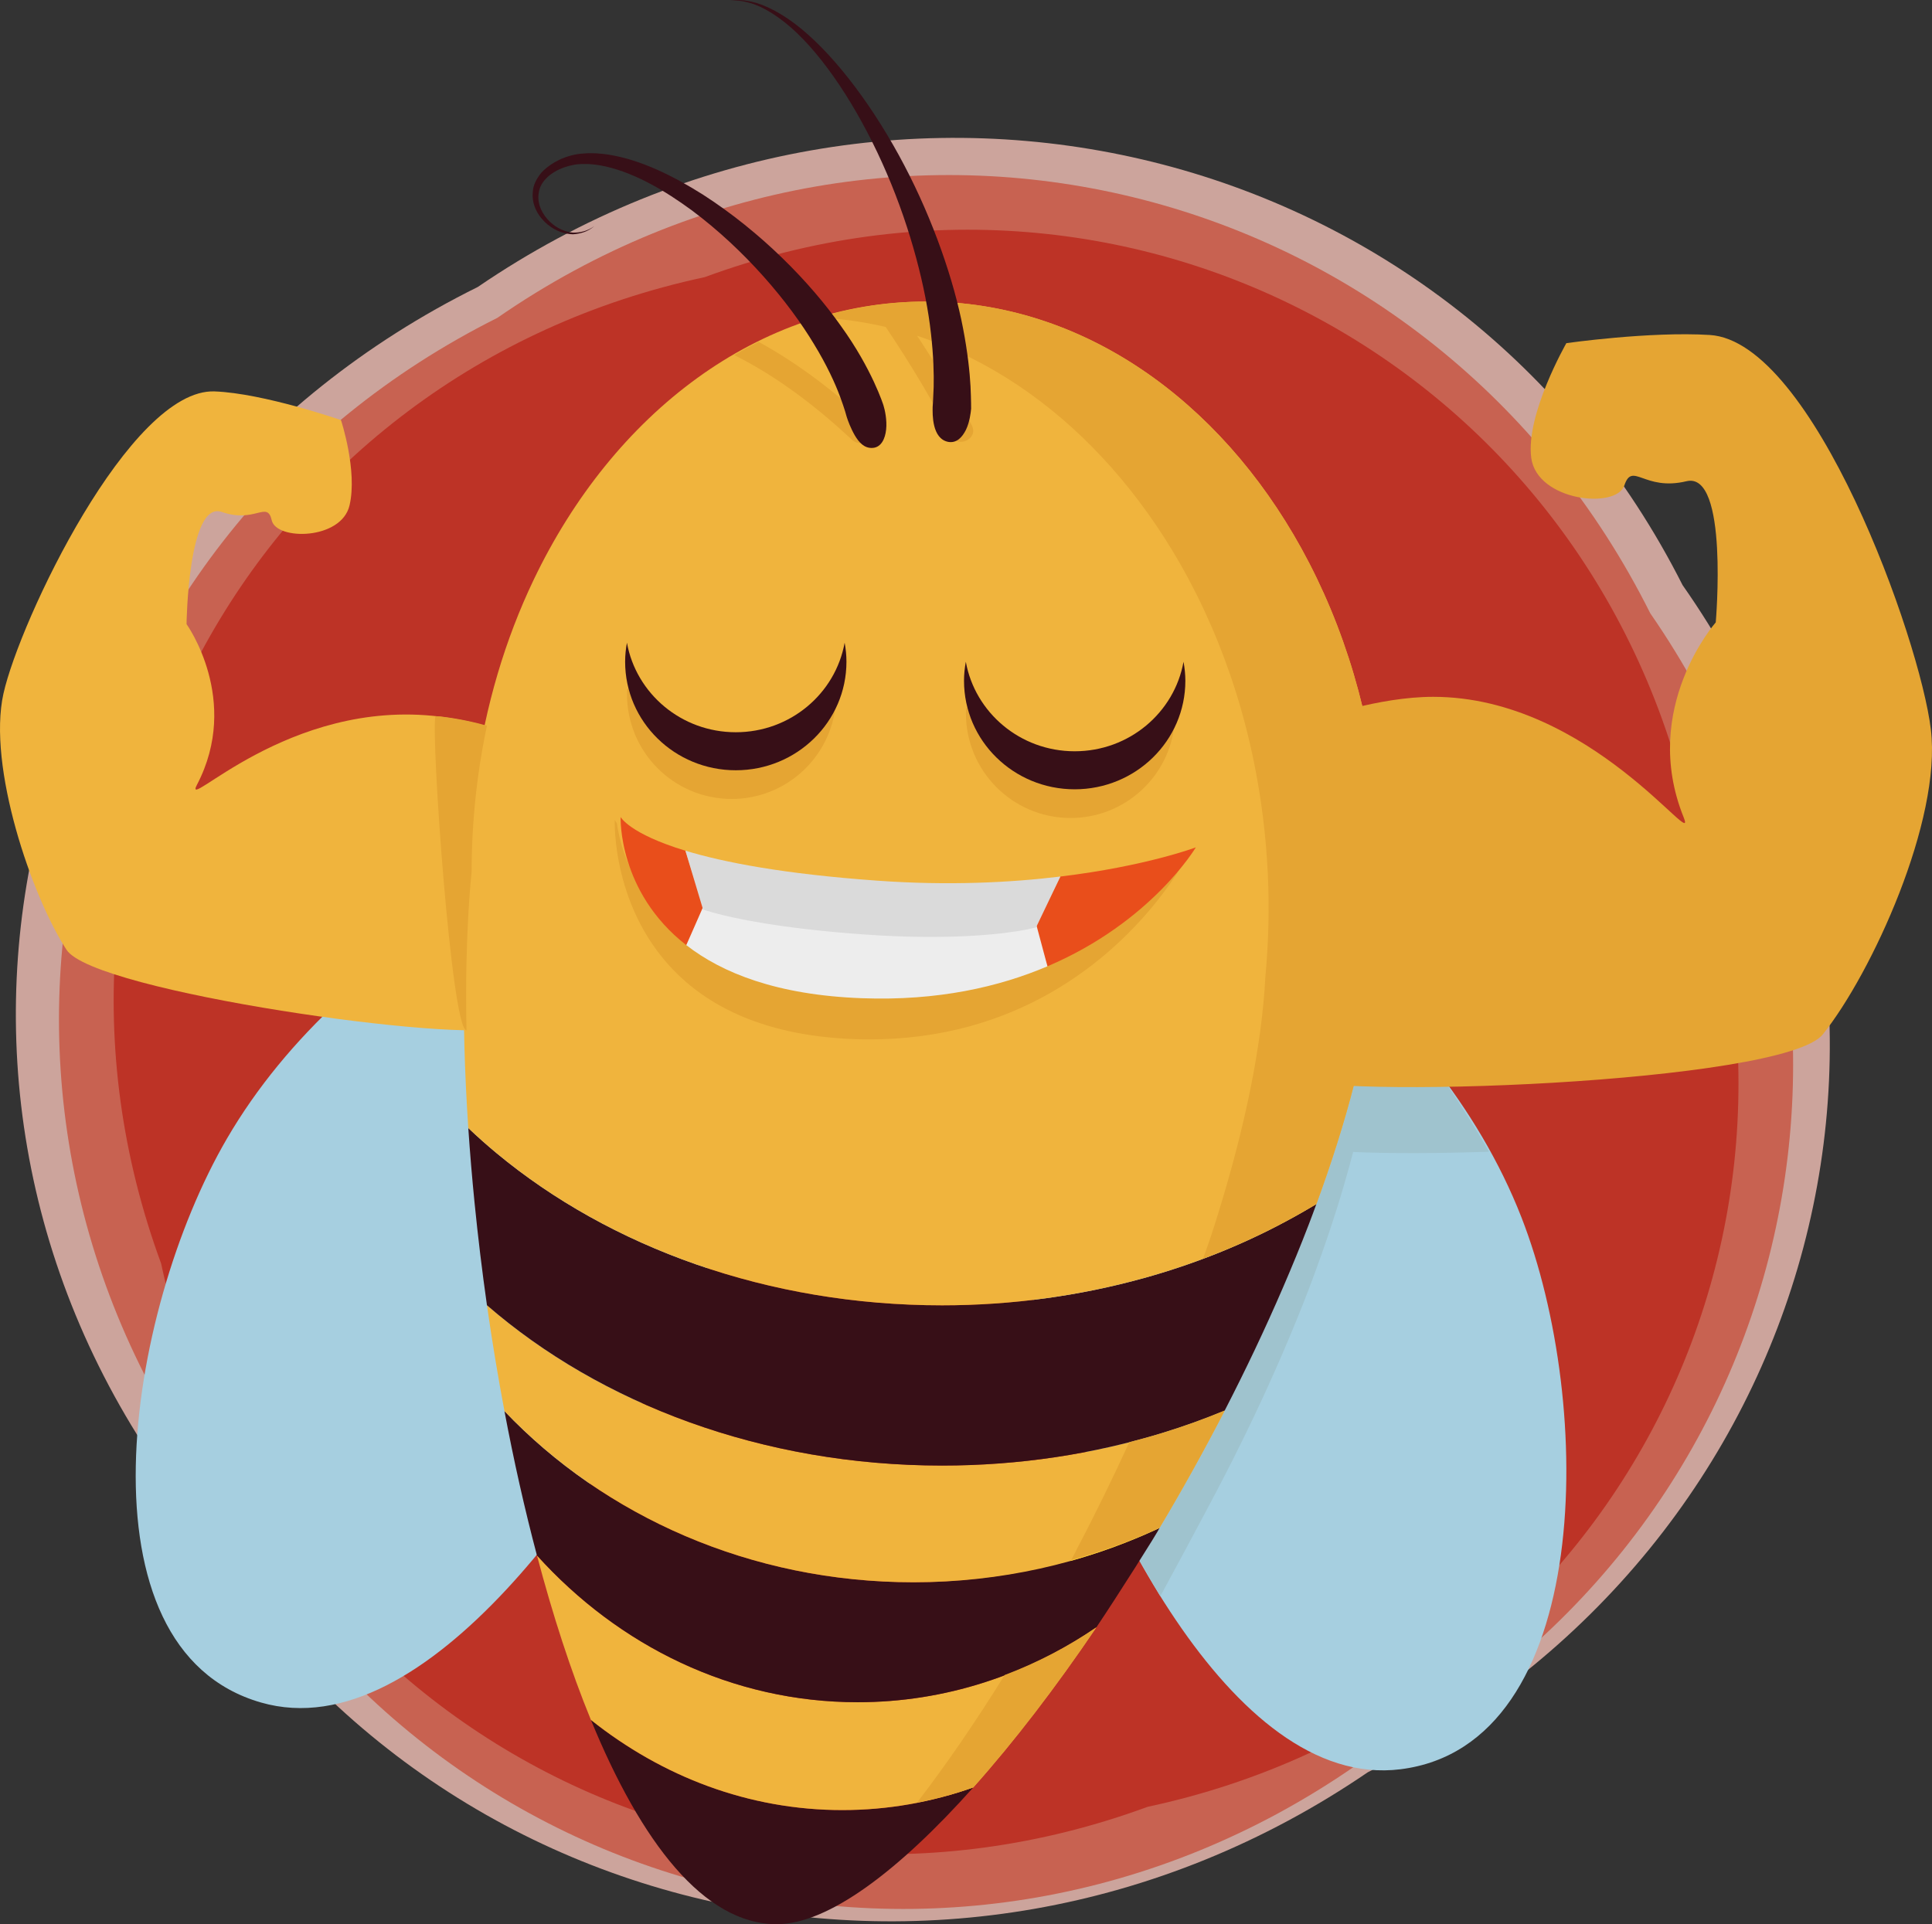 <?xml version="1.0" encoding="utf-8"?>
<!-- Generator: Adobe Illustrator 16.0.3, SVG Export Plug-In . SVG Version: 6.00 Build 0)  -->
<!DOCTYPE svg PUBLIC "-//W3C//DTD SVG 1.1//EN" "http://www.w3.org/Graphics/SVG/1.1/DTD/svg11.dtd">
<svg version="1.1" id="Capa_1" xmlns="http://www.w3.org/2000/svg" xmlns:xlink="http://www.w3.org/1999/xlink" x="0px" y="0px"
	 width="101.609px" height="101.212px" viewBox="0 0 101.609 101.212" enable-background="new 0 0 101.609 101.212"
	 xml:space="preserve">
<rect x="0" y="0" width="101.609" height="101.212" fill="#333333" stroke="none"/>
<g>
	<g opacity="0.8">
		<path fill="#F2C1B6" d="M88.491,30.777c15.084,21.497,7.375,50.595-16.551,62.441c-22.012,15.033-51.538,7.729-63.363-15.682
			C-6.507,56.041,1.205,26.941,25.128,15.095C47.141,0.063,76.667,7.368,88.491,30.777z"/>
		<path fill="#ED6E59" d="M86.792,32.259c14.518,20.971,7.279,49.229-15.535,60.639c-20.973,14.518-49.232,7.279-60.642-15.537
			c-14.518-20.973-7.278-49.23,15.538-60.639C47.125,2.203,75.382,9.441,86.792,32.259z"/>
		<path fill="#E03323" d="M88.937,43.163c8.336,22.651-4.982,46.825-28.586,51.877c-22.65,8.338-46.826-4.982-51.878-28.584
			c-8.337-22.65,4.982-46.825,28.586-51.877C59.708,6.24,83.882,19.561,88.937,43.163z"/>
	</g>
	<g>
		<g>
			<g>
				<path fill="#A6CFE0" d="M54.838,70.156c-3.062-10-1.898-21.083-1.499-30.871c9.752,4.996,22.103,13.026,26.681,24.755
					c3.86,9.887,3.783,27.752-6.361,29.023C64.649,94.191,57.441,78.664,54.838,70.156z"/>
			</g>
			<g>
				<path fill="#9FC3CE" d="M70.708,56.263c-0.518,2.004-1.387,4.543-2.167,6.668c-0.131,0.357-0.619,0.869-0.758,1.229
					c-0.422,1.102-0.93,1.992-1.408,3.104c-0.93,2.156-2.233,4.791-3.337,6.932c-1.082,2.1-1.938,3.729-3.136,5.736
					c-0.007,0.049-0.017,0.068-0.608,1.006c0.331,0.59,1.379,2.453,1.731,3.023c0.016-0.029,2.277-4.193,3.359-6.293
					c1.104-2.141,2.133-4.307,3.063-6.463c0.479-1.111,0.936-2.221,1.357-3.322c0.139-0.359,0.271-0.719,0.402-1.078
					c0.78-2.123,1.441-4.207,1.959-6.211c1.956,0.086,4.472,0.078,7.146-0.014c-0.643-1.158-1.981-3.238-2.761-4.316
					C73.688,56.296,72.133,56.326,70.708,56.263z"/>
			</g>
			<g>
				<path fill="#A6CFE0" d="M35.864,69.832c4.571-9.406,5.137-20.535,6.257-30.266c-10.408,3.427-23.853,9.45-30.188,20.329
					c-5.344,9.172-8.031,26.834,1.795,29.658C22.452,92.06,31.976,77.833,35.864,69.832z"/>
			</g>
			<g>
				<path fill="#370F17" d="M31.078,90.468c2.635,6.428,5.952,10.75,9.779,10.744c2.703-0.004,6.409-2.801,10.33-7.193
					c-2.176,0.773-4.489,1.191-6.888,1.191C39.384,95.21,34.829,93.455,31.078,90.468z"/>
				<path fill="#F0B43D" d="M28.24,81.814c0.828,3.129,1.775,6.064,2.838,8.654c3.751,2.986,8.306,4.742,13.222,4.742
					c2.398,0,4.712-0.418,6.888-1.191c2.138-2.395,4.336-5.262,6.476-8.424c-3.643,2.494-7.942,3.941-12.554,3.941
					C38.511,89.537,32.543,86.582,28.24,81.814z"/>
				<path fill="#370F17" d="M60.979,80.373c-3.836,1.762-8.362,2.855-12.936,2.855c-8.571,0-16.259-3.484-21.513-9.004
					c0.491,2.605,1.063,5.156,1.709,7.59c4.303,4.768,10.271,7.723,16.869,7.723c4.611,0,8.911-1.447,12.554-3.941
					C58.703,84.056,60.964,80.482,60.979,80.373z"/>
				<path fill="#F0B43D" d="M61.127,75.375c-3.601,1.104-7.502,1.713-11.579,1.713c-9.449,0-17.958-3.246-23.938-8.434
					c0.267,1.867,0.573,3.73,0.921,5.57c5.254,5.52,12.941,9.004,21.513,9.004c4.573,0,8.892-0.994,12.728-2.758
					c0.07-0.031,0.139-0.066,0.208-0.098c1.198-2.008,2.349-4.078,3.431-6.178C63.348,74.634,62.253,75.031,61.127,75.375z"/>
				<path fill="#370F17" d="M68.85,63.558c-0.536,0.316-1.087,0.619-1.647,0.91c-2.189,1.139-4.556,2.07-7.06,2.764
					c-3.324,0.92-6.886,1.428-10.595,1.428c-9.179,0-17.471-3.063-23.419-7.992c-0.519-0.43-1.018-0.875-1.5-1.332
					c0.088,1.295,0.197,2.609,0.33,3.938c0.178,1.781,0.395,3.58,0.651,5.381c5.979,5.188,14.488,8.434,23.938,8.434
					c4.077,0,7.979-0.609,11.579-1.713c1.126-0.344,2.221-0.74,3.283-1.18c1.104-2.141,2.132-4.307,3.062-6.463
					c0.479-1.111,0.937-2.221,1.358-3.322c0.139-0.359,0.271-0.719,0.402-1.078C69.106,63.408,68.978,63.482,68.85,63.558z"/>
				<path fill="#F0B43D" d="M72.563,42.901c-0.406-5.183-1.869-9.976-4.114-14.045c-4.328-7.848-11.566-12.994-19.769-12.994
					c-8.762,0-16.425,5.872-20.614,14.637c-1.494,3.126-2.543,6.621-3.045,10.349c-0.221,1.632-0.341,3.305-0.341,5.015
					c-0.15,1.51-0.236,3.152-0.273,4.879c-0.028,1.359-0.023,2.774,0.016,4.235c0.038,1.418,0.106,2.875,0.206,4.359
					c0.482,0.457,0.981,0.902,1.5,1.332c5.948,4.93,14.24,7.992,23.419,7.992c3.709,0,7.271-0.508,10.595-1.428
					c2.504-0.693,4.87-1.625,7.06-2.764c0.561-0.291,1.111-0.594,1.647-0.91c0.128-0.076,0.257-0.15,0.383-0.227
					c1.594-4.336,2.699-8.51,3.067-12.167c0.245-1.722,0.381-3.491,0.381-5.302C72.681,44.863,72.64,43.876,72.563,42.901z"/>
			</g>
			<g>
				<path fill="#E5A533" d="M48.231,94.816c1.008-0.197,1.997-0.455,2.956-0.797c2.138-2.395,4.336-5.262,6.476-8.424
					c-1.503,1.029-3.123,1.869-4.825,2.512C51.318,90.556,49.77,92.814,48.231,94.816z"/>
				<path fill="#E5A533" d="M59.395,75.857c-0.877,1.906-1.796,3.795-2.764,5.629c-0.002,0.025-0.117,0.248-0.3,0.584
					c1.626-0.453,3.188-1.027,4.648-1.697c1.198-2.008,2.349-4.078,3.431-6.178c-1.063,0.439-2.157,0.836-3.283,1.18
					C60.558,75.55,59.979,75.707,59.395,75.857z"/>
				<path fill="#FFD733" d="M56.313,82.103c1.545-0.432,3.035-0.979,4.459-1.633c0.07-0.031,0.139-0.066,0.208-0.098
					c-1.461,0.67-3.022,1.244-4.648,1.697C56.324,82.082,56.319,82.091,56.313,82.103z"/>
				<path fill="#E5A533" d="M72.563,42.901c-0.406-5.183-1.869-9.976-4.114-14.045c-4.328-7.848-11.566-12.994-19.769-12.994
					c-1.938,0-3.819,0.303-5.625,0.846c7.49,0.342,14.235,5.048,18.591,12.233c2.436,4.018,4.125,8.806,4.775,14.038
					c0.123,0.983,0.211,1.981,0.258,2.994c0.086,1.834,0.035,3.633-0.128,5.39c-0.194,3.724-1.101,8.003-2.486,12.472
					c-0.114,0.369-0.229,0.738-0.351,1.109c-0.135,0.416-0.296,0.84-0.44,1.258c1.36-0.51,2.676-1.084,3.928-1.734
					c0.561-0.291,1.111-0.594,1.647-0.91c0.128-0.076,0.257-0.15,0.383-0.227c1.594-4.336,2.699-8.51,3.067-12.167
					c0.245-1.722,0.381-3.491,0.381-5.302C72.681,44.863,72.64,43.876,72.563,42.901z"/>
			</g>
			<path fill="#E5A533" d="M95.863,54.412c2.58-3.216,6.262-11.266,5.686-16.042c-0.574-4.775-6.186-20.413-11.625-20.75
				c-3.162-0.196-7.545,0.43-7.545,0.43s-2.15,3.753-1.847,6.033c0.305,2.277,4.474,2.72,4.897,1.449
				c0.428-1.27,1.033,0.317,3.266-0.219c2.234-0.535,1.541,7.424,1.541,7.424s-3.994,4.526-1.691,10.246
				c0.805,1.995-4.879-6.33-13.17-6.33c-2.911,0-6.081,1.16-6.081,1.16s-2.588,18.376-1.895,18.783
				C69.615,57.9,93.814,56.968,95.863,54.412z"/>
			<g>
				<path fill="#F0B43D" d="M3.499,49.96c-1.832-2.817-4.17-9.646-3.318-13.474c0.852-3.829,6.662-16.063,11.104-15.898
					c2.582,0.097,6.649,1.51,6.649,1.51s0.879,2.665,0.448,4.489c-0.431,1.825-3.848,1.848-4.09,0.783
					c-0.244-1.064-0.863,0.174-2.631-0.442c-1.768-0.614-1.85,5.901-1.85,5.901s2.877,3.994,0.549,8.448
					c-0.813,1.554,4.77-4.573,12.758-3.585c4.493,0.554,6.414,2.566,6.414,2.566S27.01,53.75,26.416,54.025
					C24.513,54.904,4.956,52.198,3.499,49.96z"/>
				<g>
					<path fill="#E5A533" d="M24.53,50.746c0.037-1.727,0.123-3.369,0.273-4.879c0-1.71,0.12-3.383,0.341-5.015
						c0.122-0.908,0.279-1.802,0.466-2.681c-0.693-0.196-1.479-0.365-2.369-0.475c-0.117-0.015-0.228-0.014-0.343-0.024
						c-0.236,1.04,0.849,16.506,1.636,16.522C24.512,53.015,24.507,51.857,24.53,50.746z"/>
				</g>
			</g>
			<g>
				<path fill="#E5A533" d="M45.758,22.327c-1.748-1.638-3.713-3.175-5.858-4.342c-0.436,0.215-0.864,0.446-1.287,0.691
					c2.305,1.147,4.417,2.795,6.187,4.45C45.378,23.671,46.347,22.877,45.758,22.327z"/>
				<path fill="#E5A533" d="M51.113,22.381c-0.52-1.024-2.117-3.622-4.011-6.426c-0.424,0.035-0.841,0.094-1.259,0.156
					c1.499,2.162,2.986,4.53,4.131,6.785C50.338,23.614,51.479,23.102,51.113,22.381z"/>
			</g>
			<g>
				<g>
					<g>
						<path fill="#E5A533" d="M54.813,50.137c-2.542,1.082-5.76,1.825-9.746,1.68c-4.471-0.162-7.368-1.329-9.248-2.794
							c-2.47-1.928-3.176-4.367-3.376-5.72c-0.085-0.113-0.112-0.178-0.112-0.178s-0.195,4.792,3.392,8.204
							c1.867,1.772,4.755,3.17,9.227,3.329c3.986,0.139,7.212-0.797,9.765-2.144c5.511-2.905,7.865-7.719,7.865-7.719
							s-0.322,0.15-0.922,0.373C60.515,46.52,58.31,48.648,54.813,50.137z"/>
					</g>
					<g>
						<path fill="#E94E1B" d="M62.892,44.571c0,0-2.616,0.991-7.123,1.535l-1.27,2.522c0,0-0.188,0.055-0.563,0.126
							c0.366,0.102,0.546,0.167,0.546,0.167l0.606,1.907C60.575,48.493,62.892,44.571,62.892,44.571z"/>
						<path fill="#E94E1B" d="M37.528,47.856c-0.366-0.102-0.545-0.166-0.545-0.166l-0.936-2.943
							c-2.947-0.894-3.406-1.771-3.406-1.771s-0.16,3.92,3.453,6.739l0.872-1.732C36.967,47.982,37.153,47.929,37.528,47.856z"/>
						<path fill="#EDEDED" d="M53.936,48.755c-1.108,0.215-3.867,0.598-8.398,0.278c-4.466-0.313-6.985-0.893-8.009-1.177
							c-0.343-0.101-0.545-0.166-0.545-0.166l-0.889,2.024c1.879,1.464,4.776,2.631,9.248,2.793
							c3.986,0.146,7.204-0.597,9.745-1.679l-0.589-2.2C54.499,48.629,54.499,48.629,53.936,48.755z"/>
						<path fill="#DADADA" d="M46.14,46.323c-4.938-0.353-8.09-0.968-10.092-1.576l0.928,3.095c0,0,0.178,0.063,0.545,0.165
							c1.021,0.284,3.503,0.835,7.969,1.149c4.532,0.318,7.329-0.036,8.437-0.249c0.376-0.073,0.563-0.127,0.563-0.127l1.279-2.674
							C53.15,46.424,49.897,46.592,46.14,46.323z"/>
					</g>
				</g>
				<g>
					<g>
						<g>
							<path fill="#E5A533" d="M38.409,40.193c-2.564-0.134-4.658-1.778-5.357-3.954l-0.068-0.005
								c-0.156,3.036,2.174,5.625,5.211,5.784c2.881,0.15,5.357-1.946,5.736-4.757C42.901,39.106,40.788,40.317,38.409,40.193z"/>
						</g>
						<path fill="#370F17" d="M38.698,38.516c-2.866,0-5.242-2.034-5.726-4.709c-0.059,0.325-0.095,0.658-0.095,1
							c0,3.152,2.605,5.709,5.82,5.709s5.82-2.557,5.82-5.709c0-0.342-0.035-0.675-0.095-1
							C43.94,36.481,41.564,38.516,38.698,38.516z"/>
					</g>
					<g>
						<g>
							<path fill="#E5A533" d="M56.231,41.194c-2.563-0.134-4.658-1.778-5.357-3.954l-0.066-0.005
								c-0.158,3.036,2.174,5.625,5.209,5.784c2.883,0.15,5.359-1.946,5.736-4.757C60.726,40.107,58.612,41.318,56.231,41.194z"/>
						</g>
						<path fill="#370F17" d="M56.521,39.517c-2.866,0-5.243-2.034-5.726-4.709c-0.059,0.325-0.095,0.658-0.095,1
							c0,3.152,2.606,5.709,5.82,5.709s5.821-2.557,5.821-5.709c0-0.342-0.037-0.675-0.096-1
							C61.765,37.482,59.388,39.517,56.521,39.517z"/>
					</g>
				</g>
			</g>
			<g>
				<g>
					<g>
						<path fill="#370F17" d="M46.463,21.32c0.072,0.229,0.194,0.765,0.142,1.267c-0.051,0.504-0.267,0.941-0.704,0.973
							c-0.447,0.034-0.732-0.298-0.944-0.659c-0.212-0.365-0.367-0.782-0.427-0.977c0,0-0.098-0.395-0.354-1.077
							c-0.254-0.682-0.694-1.649-1.368-2.75c-1.325-2.206-3.615-4.938-6.423-7.033c-1.402-1.028-2.939-1.936-4.504-2.302
							c-0.389-0.084-0.779-0.146-1.155-0.134c-0.388-0.008-0.697,0.056-1.085,0.186c-0.646,0.236-1.233,0.717-1.305,1.326
							c-0.11,0.604,0.217,1.177,0.588,1.527c0.379,0.364,0.832,0.534,1.211,0.57c0.778,0.011,1.136-0.385,1.14-0.347
							c-0.011-0.039-0.32,0.383-1.143,0.434c-0.399-0.009-0.894-0.152-1.333-0.517c-0.424-0.352-0.851-0.95-0.778-1.707
							c0.013-0.377,0.218-0.731,0.467-1.037c0.284-0.287,0.599-0.503,0.995-0.692c0.327-0.143,0.795-0.282,1.215-0.296
							c0.43-0.043,0.866-0.005,1.3,0.057c1.742,0.282,3.414,1.127,4.959,2.097c3.087,1.981,5.672,4.647,7.276,6.927
							C45.871,19.424,46.463,21.32,46.463,21.32z"/>
					</g>
				</g>
			</g>
			<g>
				<g>
					<g>
						<path fill="#370F17" d="M51.074,21.499c-0.02,0.214-0.075,0.694-0.268,1.1c-0.2,0.407-0.501,0.724-0.938,0.644
							c-0.859-0.17-0.824-1.46-0.817-1.838c0,0,0.031-0.38,0.053-1.053c0.017-0.673-0.009-1.646-0.143-2.816
							c-0.256-2.341-1.05-5.46-2.318-8.407c-1.259-2.944-2.985-5.721-4.729-7.392c-0.868-0.833-1.744-1.364-2.418-1.567
							c-0.335-0.096-0.611-0.148-0.803-0.138c-0.191-0.002-0.292-0.003-0.292-0.003s0.102-0.007,0.292-0.02
							c0.188-0.024,0.474,0.004,0.826,0.077c0.705,0.152,1.649,0.628,2.605,1.414c1.921,1.575,3.903,4.271,5.433,7.193
							c1.538,2.924,2.62,6.094,3.092,8.576c0.24,1.24,0.353,2.299,0.393,3.048C51.077,21.065,51.074,21.498,51.074,21.499z"/>
					</g>
				</g>
			</g>
		</g>
	</g>
</g>
</svg>
